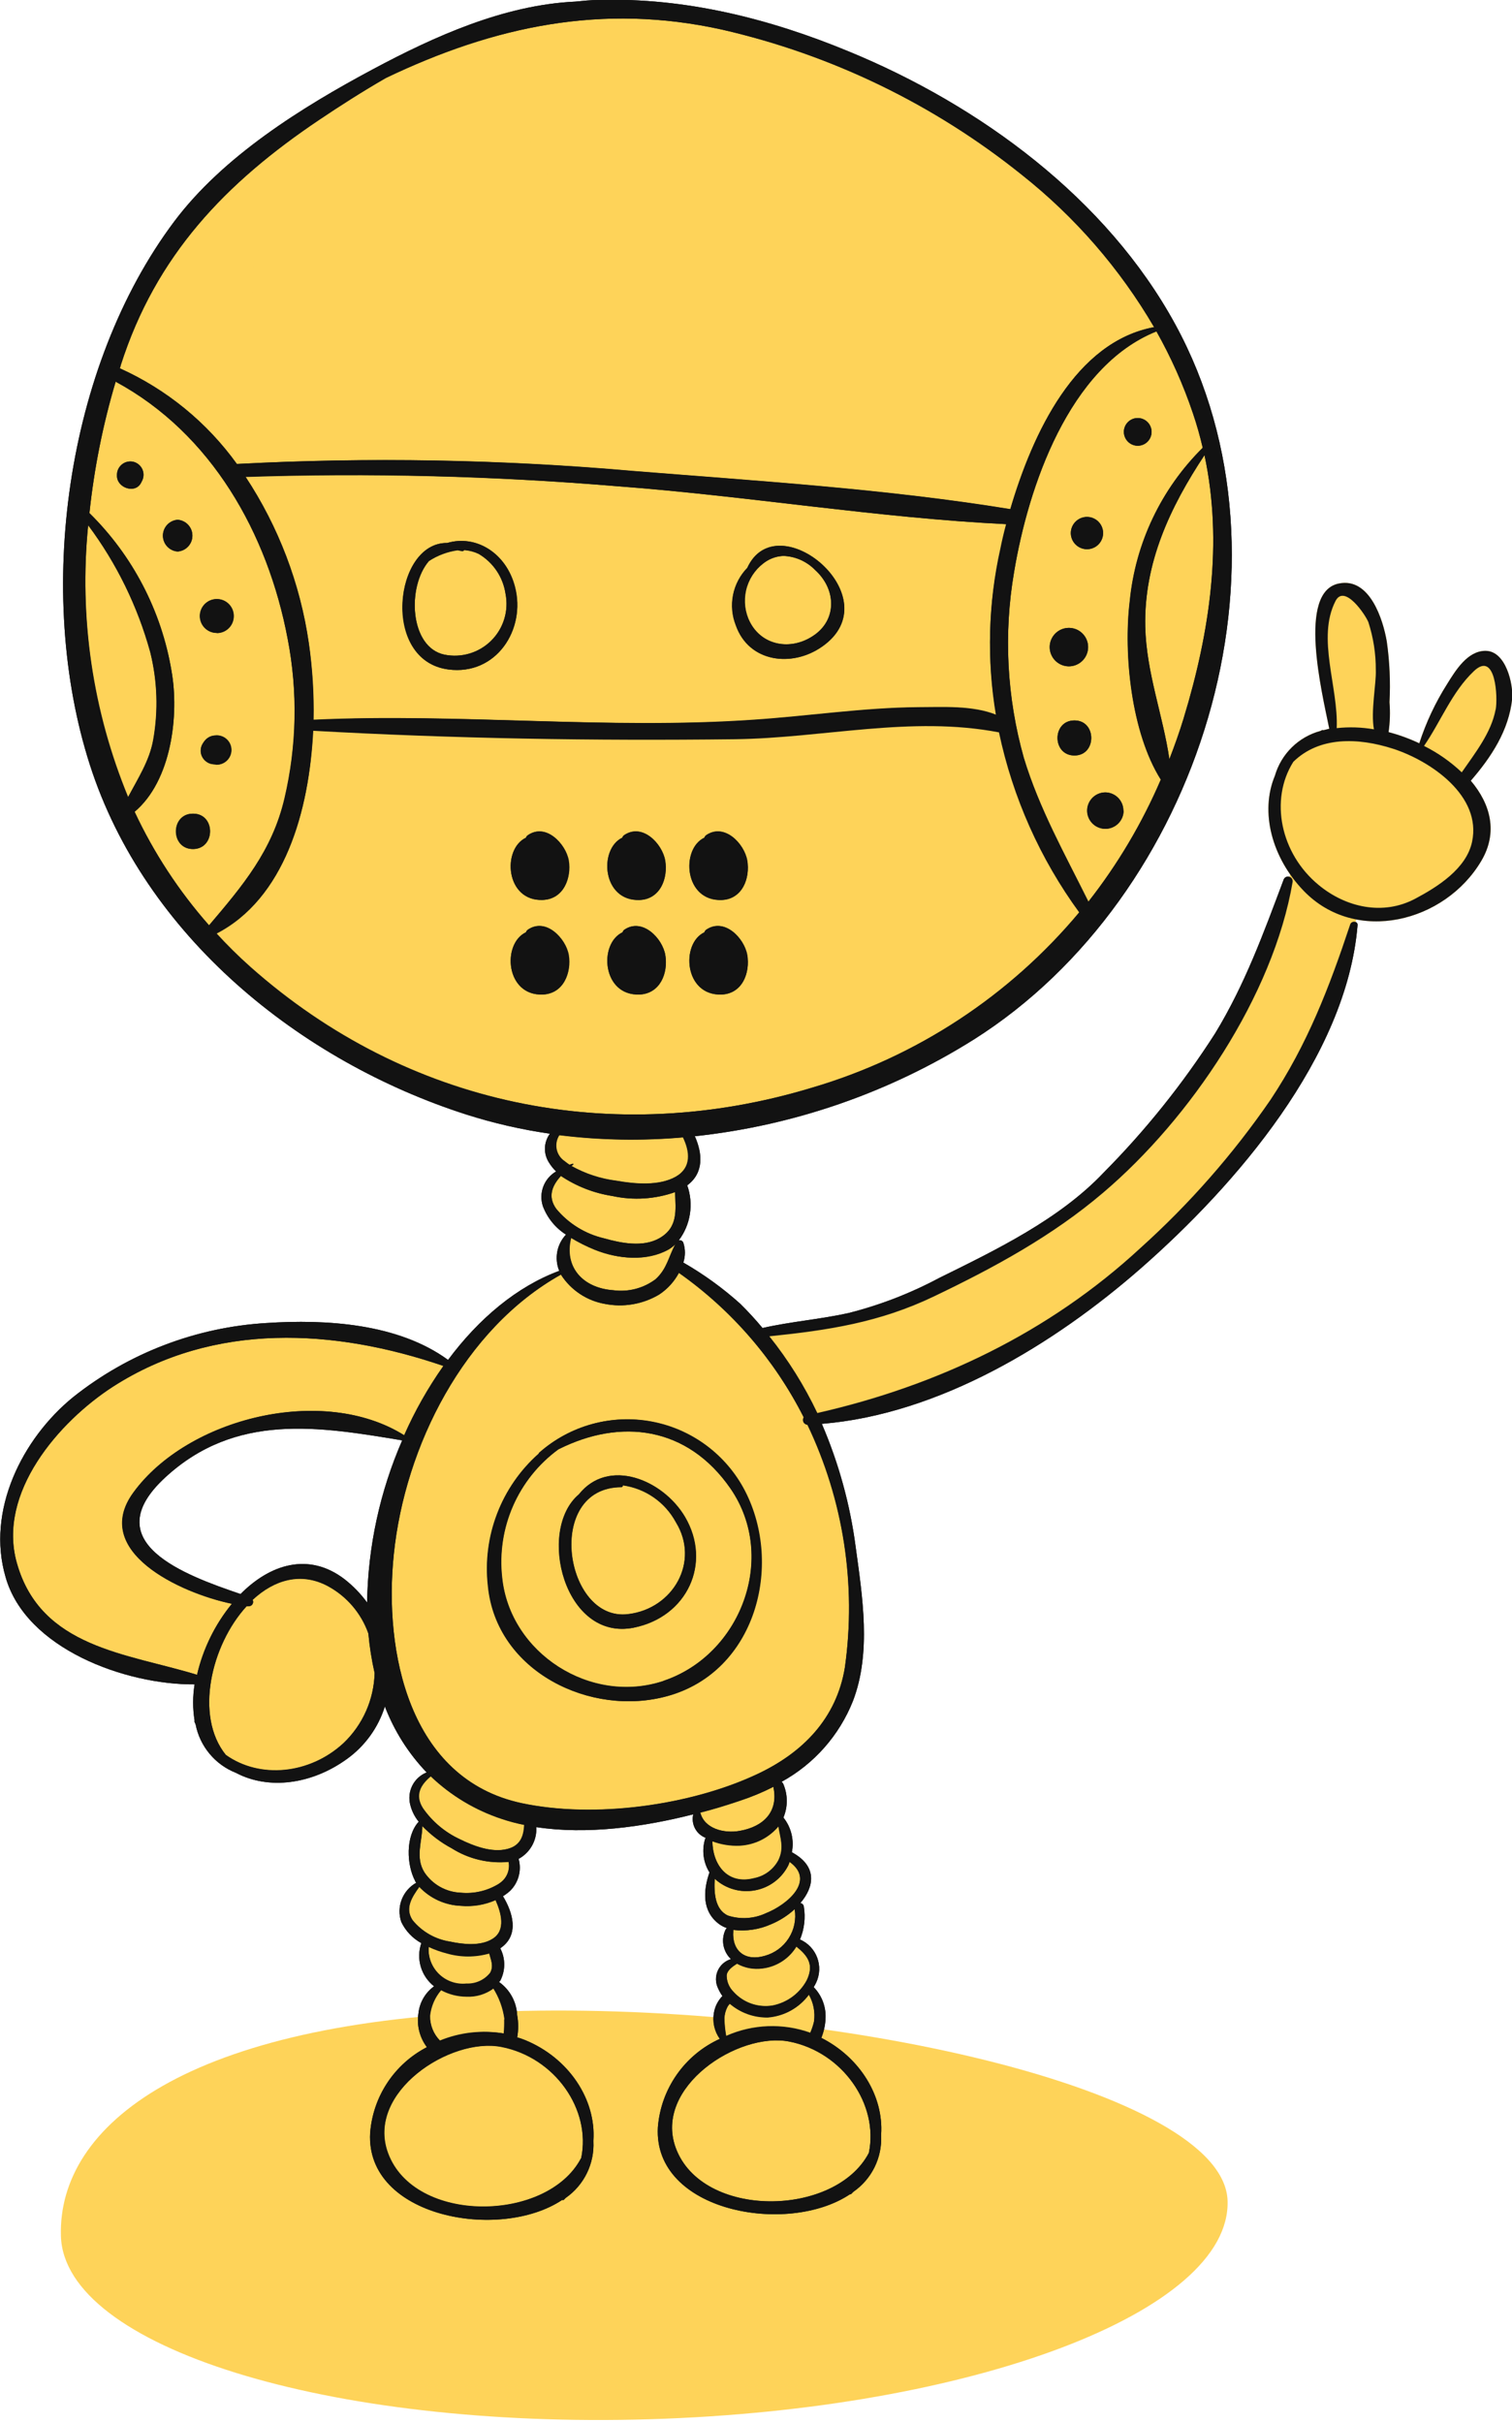 <svg width="274" height="439" viewBox="0 0 274 439" fill="none" xmlns="http://www.w3.org/2000/svg">
<g clip-path="url(#clip0_0_5431)">
<path d="M222.458 398.704C223.056 418.782 176.219 436.498 117.838 438.262C59.456 440.026 11.638 425.178 11.04 405.085C10.443 384.992 33.869 366.126 92.296 364.362C150.723 362.598 221.845 378.611 222.458 398.704Z" fill="#FED359"/>
<path d="M244.673 167.478C240.886 178.875 236.931 189.182 230.231 199.244C223.457 209.086 215.548 218.095 206.667 226.086C190.079 241.424 169.872 251.042 148.117 255.981C145.766 251.028 142.849 246.365 139.424 242.084C150.033 240.995 159.355 239.599 169.243 234.86C180.144 229.645 190.707 223.908 199.906 216.07C215.712 202.665 230.752 180.363 234.248 159.748C234.274 159.546 234.227 159.342 234.114 159.172C234.002 159.003 233.832 158.88 233.636 158.825C233.44 158.771 233.231 158.79 233.048 158.878C232.864 158.965 232.719 159.116 232.638 159.303C229.005 168.982 225.616 178.323 220.204 187.204C214.368 196.323 207.579 204.797 199.952 212.481C191.964 220.902 180.497 226.439 170.225 231.501C165.006 234.292 159.466 236.435 153.728 237.881C148.577 239.016 143.318 239.415 138.182 240.581C136.91 239.047 135.576 237.605 134.15 236.194C130.983 233.348 127.525 230.844 123.832 228.724C124.215 227.559 124.215 226.301 123.832 225.135C123.776 224.971 123.659 224.834 123.504 224.754C123.35 224.674 123.171 224.657 123.004 224.706C124.064 223.3 124.759 221.654 125.026 219.914C125.294 218.174 125.126 216.395 124.537 214.736C127.604 212.466 127.297 208.938 125.917 205.84C143.896 203.917 161.2 197.915 176.51 188.293C217.445 162.401 236.502 101.953 213.014 58.822C200.55 35.922 177.538 19.08 153.82 9.325C139.516 3.404 124.185 -0.476 108.455 -0.001C107.045 -0.001 105.649 0.153 104.254 0.291C91.345 0.889 78.743 6.579 67.551 12.561C54.719 19.418 40.4 28.329 31.538 40.17C11.853 66.46 6.318 107.521 16.284 138.55C26.249 169.58 54.366 192.235 84.477 201.898C89.431 203.476 94.508 204.641 99.655 205.379C99.089 206.143 98.773 207.063 98.751 208.013C98.73 208.964 99.002 209.898 99.532 210.687C99.884 211.245 100.301 211.76 100.774 212.22C99.711 212.835 98.893 213.798 98.457 214.947C98.022 216.095 97.995 217.359 98.382 218.524C99.185 220.645 100.654 222.448 102.568 223.663C101.751 224.522 101.201 225.599 100.984 226.764C100.766 227.929 100.89 229.132 101.341 230.228C93.676 233.065 86.761 238.878 81.196 246.363C72.12 239.737 59.058 238.97 48.295 239.676C35.523 240.437 23.296 245.118 13.279 253.082C3.957 260.659 -2.497 273.727 1.014 285.706C4.678 298.667 22.723 305.232 35.264 305.14C34.911 307.314 34.911 309.531 35.264 311.705C35.245 311.746 35.235 311.79 35.235 311.835C35.235 311.88 35.245 311.925 35.264 311.965L35.448 312.395C35.832 314.354 36.703 316.185 37.982 317.718C39.26 319.252 40.903 320.438 42.761 321.168C48.709 324.313 56.559 323.254 62.937 318.607C66.165 316.268 68.553 312.949 69.744 309.143C71.448 313.591 74.023 317.653 77.317 321.092C76.194 321.539 75.272 322.381 74.724 323.459C74.176 324.538 74.041 325.78 74.343 326.951C74.62 328.075 75.144 329.122 75.876 330.019C73.454 332.657 73.684 337.857 75.232 340.755C75.232 340.878 75.37 340.97 75.431 341.078C74.22 341.757 73.285 342.839 72.789 344.137C72.293 345.434 72.268 346.865 72.718 348.179C73.497 349.807 74.768 351.148 76.351 352.014C75.873 353.396 75.839 354.894 76.254 356.297C76.669 357.7 77.513 358.937 78.666 359.836C77.875 360.405 77.213 361.135 76.724 361.979C76.235 362.822 75.931 363.76 75.83 364.729C75.66 365.803 75.709 366.899 75.972 367.953C76.236 369.007 76.709 369.998 77.363 370.865C74.466 372.362 72.001 374.576 70.2 377.295C68.4 380.015 67.324 383.15 67.076 386.402C66.217 401.649 90.533 406.097 101.878 398.535C101.921 398.555 101.968 398.566 102.016 398.566C102.064 398.566 102.111 398.555 102.154 398.535L102.522 398.167C104.154 397.028 105.47 395.494 106.347 393.707C107.224 391.92 107.633 389.94 107.535 387.952C107.543 387.89 107.543 387.829 107.535 387.767C108.026 380.359 103.12 372.843 95.147 369.576C94.681 369.387 94.205 369.224 93.722 369.085C93.962 367.762 93.962 366.406 93.722 365.082C93.669 363.898 93.348 362.741 92.782 361.699C92.217 360.657 91.421 359.758 90.456 359.069C90.456 358.977 90.594 358.901 90.655 358.824C91.128 357.917 91.375 356.91 91.375 355.887C91.375 354.864 91.128 353.856 90.655 352.949C90.725 352.909 90.792 352.863 90.855 352.811C94.12 350.434 92.924 346.446 91.146 343.516C91.609 343.229 92.045 342.901 92.449 342.535C93.198 341.796 93.735 340.87 94.004 339.853C94.274 338.836 94.266 337.765 93.982 336.752C95.008 336.197 95.854 335.361 96.421 334.343C96.989 333.324 97.254 332.165 97.186 331C106.278 332.396 116.504 331 125.626 328.684C125.42 329.549 125.537 330.46 125.955 331.245C126.373 332.031 127.062 332.636 127.895 332.948C127.831 333.025 127.784 333.113 127.757 333.209C127.46 334.209 127.379 335.261 127.519 336.295C127.659 337.329 128.017 338.321 128.57 339.206C127.404 342.535 127.205 346.277 130.333 348.578C130.764 348.887 131.24 349.13 131.743 349.299C131.615 349.381 131.514 349.498 131.452 349.636C131.047 350.511 130.927 351.491 131.108 352.438C131.29 353.384 131.764 354.25 132.464 354.913C131.934 355.068 131.445 355.338 131.031 355.703C130.616 356.067 130.286 356.518 130.064 357.024C129.842 357.529 129.734 358.077 129.745 358.629C129.757 359.182 129.89 359.724 130.133 360.22C130.349 360.704 130.611 361.167 130.915 361.6C130.113 362.419 129.579 363.462 129.382 364.591C129.228 365.417 129.242 366.265 129.424 367.085C129.606 367.904 129.951 368.679 130.44 369.361C127.309 370.783 124.616 373.018 122.643 375.835C120.669 378.651 119.486 381.945 119.218 385.375C118.344 400.636 142.674 405.084 154.004 397.523C154.054 397.533 154.106 397.53 154.154 397.514C154.203 397.497 154.246 397.469 154.28 397.431L154.648 397.062C156.283 395.929 157.602 394.398 158.482 392.614C159.362 390.829 159.773 388.85 159.677 386.862V386.678C160.137 379.761 155.89 372.751 148.837 369.177C149.262 368.136 149.516 367.033 149.589 365.91C149.678 364.828 149.534 363.74 149.167 362.718C148.799 361.697 148.216 360.766 147.458 359.99C147.626 359.712 147.78 359.425 147.918 359.131C148.244 358.428 148.426 357.668 148.455 356.893C148.483 356.119 148.356 355.347 148.082 354.623C147.808 353.898 147.392 353.236 146.858 352.675C146.324 352.113 145.684 351.664 144.974 351.354C145.76 349.464 145.999 347.392 145.664 345.372C145.641 345.215 145.568 345.07 145.454 344.959C145.34 344.848 145.193 344.777 145.035 344.759C147.565 341.814 148.194 338.087 143.502 335.556C143.72 334.459 143.696 333.328 143.431 332.242C143.167 331.155 142.667 330.14 141.969 329.267C142.37 328.313 142.577 327.288 142.577 326.253C142.577 325.218 142.37 324.193 141.969 323.239C141.901 323.062 141.784 322.908 141.632 322.794C147.517 319.567 152.093 314.387 154.571 308.146C157.929 299.403 156.288 289.234 155.062 280.246C154.057 272.564 151.993 265.059 148.929 257.944C170.255 256.195 191.06 243.495 206.774 229.737C223.915 214.705 244.014 191.498 246.007 167.678C246.145 166.834 244.903 166.742 244.673 167.478ZM66.524 290.308C65.373 288.733 64.011 287.324 62.477 286.12C55.93 281.074 48.893 283.421 43.589 288.774C33.47 285.338 17.188 279.402 29.959 267.638C42.73 255.873 57.816 258.435 72.886 260.935C68.842 270.208 66.679 280.192 66.524 290.308Z" fill="#121212"/>
<path d="M137.398 241.671L147.486 240.26L161.285 236.686L173.549 231.256L186.458 224.614L197.574 216.562L207.861 206.009L218.838 192.205L225.998 179.75L230.781 167.725L234.047 157.693L237.941 161.052L242.985 164.504L245.928 165.838L244.211 173.323L240.24 184.765L233.985 196.591L226.12 207.712L220.831 213.847L214.944 219.722L207.799 227.069L199.045 233.971L186.581 242.79L176.692 248.036L164.55 252.898L147.042 257.04C145.227 251.161 141.902 245.861 137.398 241.671Z" fill="#FED359"/>
<path d="M130.776 177.832C133.153 177.587 133.751 174.949 133.168 172.97C132.463 170.593 131.068 170.133 128.967 169.903C125.625 171.789 126.116 178.308 130.776 177.832Z" fill="#121212"/>
<path d="M118.297 172.97C117.592 170.593 116.197 170.133 114.096 169.903C110.754 171.728 111.245 178.293 115.905 177.817C118.282 177.587 118.879 174.949 118.297 172.97Z" fill="#121212"/>
<path d="M96.587 169.918C93.229 171.743 93.735 178.308 98.396 177.833C100.757 177.587 101.37 174.949 100.788 172.97C100.082 170.593 98.672 170.133 96.587 169.918Z" fill="#121212"/>
<path d="M147.18 197.036C166.093 191.482 182.94 180.451 195.596 165.332C188.484 155.601 183.52 144.471 181.031 132.677C165.071 129.609 149.219 133.72 133.152 133.919C107.656 134.226 82.175 133.812 56.71 132.385C56.051 146.957 51.543 162.862 39.125 169.197C41.072 171.283 43.127 173.323 45.334 175.333C73.758 200.334 111.09 207.988 147.18 197.036ZM127.694 151.758C127.752 151.571 127.871 151.41 128.031 151.297C131.266 149.089 134.915 152.831 135.436 155.899C135.957 158.967 134.547 162.893 130.836 163.047C123.983 163.323 123.309 153.798 127.694 151.758ZM127.694 168.89C127.747 168.697 127.866 168.529 128.031 168.415C131.266 166.222 134.915 169.949 135.436 173.016C135.957 176.084 134.547 179.995 130.836 180.164C123.983 180.456 123.309 170.93 127.694 168.89ZM112.822 151.758C112.875 151.568 112.995 151.405 113.16 151.297C116.394 149.089 120.043 152.831 120.565 155.899C121.086 158.967 119.675 162.893 115.965 163.047C109.112 163.323 108.438 153.813 112.822 151.758ZM98.396 180.164C91.604 180.456 90.929 170.961 95.329 168.89C95.391 168.697 95.515 168.53 95.682 168.415C98.901 166.222 102.566 169.949 103.087 173.016C103.608 176.084 102.167 179.995 98.396 180.164ZM98.396 163.031C91.604 163.323 90.929 153.828 95.329 151.758C95.389 151.567 95.514 151.404 95.682 151.297C98.901 149.089 102.566 152.831 103.087 155.899C103.608 158.967 102.167 162.878 98.396 163.031ZM112.822 168.89C112.875 168.697 112.994 168.528 113.16 168.415C116.394 166.222 120.043 169.949 120.565 173.016C121.086 176.084 119.675 179.995 115.965 180.164C109.112 180.456 108.438 170.946 112.822 168.89Z" fill="#FED359"/>
<path d="M115.905 160.7C118.282 160.47 118.879 157.816 118.297 155.853C117.592 153.476 116.197 153 114.096 152.785C110.754 154.611 111.245 161.175 115.905 160.7Z" fill="#121212"/>
<path d="M96.587 152.801C93.229 154.61 93.735 161.175 98.396 160.7C100.757 160.47 101.37 157.816 100.788 155.853C100.082 153.475 98.672 153.015 96.587 152.801Z" fill="#121212"/>
<path d="M24.163 270.369C34.037 256.84 58.551 250.782 73.223 260.015C75.172 255.602 77.555 251.394 80.337 247.453C60.667 240.72 38.789 239.401 20.438 251.211C10.733 257.5 -0.612 270.43 3.067 283.207C7.437 298.545 22.998 299.512 35.708 303.407C36.797 298.689 38.959 294.286 42.024 290.539C32.565 288.591 16.39 280.998 24.163 270.369Z" fill="#FED359"/>
<path d="M59.455 287.379C54.518 284.71 49.643 286.244 45.779 289.848C45.844 289.97 45.876 290.106 45.871 290.244C45.866 290.382 45.825 290.516 45.752 290.632C45.679 290.749 45.576 290.844 45.455 290.909C45.333 290.973 45.196 291.004 45.059 290.999H44.691C38.236 298.039 35.231 310.938 40.919 317.948C47.052 322.335 56.066 321.491 62.245 315.816C65.729 312.501 67.758 307.94 67.887 303.131C67.35 300.766 66.971 298.368 66.752 295.953C65.464 292.29 62.864 289.235 59.455 287.379Z" fill="#FED359"/>
<path d="M119.477 224.323C122.927 222.375 122.452 219.2 122.329 215.964C118.686 217.249 114.758 217.493 110.984 216.669C107.643 216.155 104.456 214.914 101.647 213.034C100.114 214.721 99.163 216.746 100.819 219.016C103.039 221.677 106.063 223.545 109.435 224.338C112.517 225.197 116.518 226.01 119.477 224.323Z" fill="#FED359"/>
<path d="M269.188 117.906C265.922 117.906 263.76 121.479 262.242 123.918C260.117 127.271 258.422 130.878 257.198 134.655C255.41 133.809 253.547 133.131 251.633 132.63C251.892 130.838 251.949 129.021 251.802 127.216C251.992 123.543 251.827 119.86 251.311 116.218C250.652 112.322 248.245 104.531 242.603 105.712C235.106 107.245 239.537 125.329 240.886 132.017L239.844 132.278C239.75 132.239 239.646 132.239 239.552 132.278L239.292 132.416C237.332 132.945 235.542 133.972 234.094 135.396C232.647 136.82 231.591 138.593 231.028 140.545C228.284 147.11 230.491 155.408 236.241 161.374C245.685 171.176 261.859 167.096 268.436 155.96C271.503 150.791 270.107 145.653 266.535 141.435C270.245 137.155 273.434 132.324 274.032 126.572C274.247 123.934 272.898 117.906 269.188 117.906Z" fill="#FED359"/>
<path d="M107.796 226.424C106.289 225.816 104.833 225.088 103.442 224.246C102.17 229.538 105.573 233.342 111.108 233.741C113.825 234.104 116.577 233.388 118.774 231.747C120.905 229.83 121.135 227.59 122.407 225.335C122.005 225.733 121.552 226.073 121.058 226.348C117.164 228.541 111.92 228.081 107.796 226.424Z" fill="#FED359"/>
<path d="M86.715 100.282C85.901 99.897 85.022 99.669 84.124 99.607C84.081 99.679 84.016 99.736 83.939 99.769C83.862 99.802 83.776 99.81 83.694 99.791L82.928 99.638C81.071 99.917 79.298 100.597 77.731 101.632C73.714 106.233 74.22 117.277 80.536 118.596C82.057 118.907 83.632 118.836 85.118 118.388C86.605 117.941 87.957 117.131 89.055 116.032C90.151 114.933 90.959 113.579 91.404 112.091C91.849 110.603 91.918 109.028 91.605 107.506C91.382 106.013 90.827 104.588 89.981 103.338C89.134 102.088 88.018 101.043 86.715 100.282Z" fill="#FED359"/>
<path d="M130.776 160.7C133.153 160.47 133.751 157.816 133.168 155.853C132.463 153.476 131.068 153 128.967 152.785C125.625 154.611 126.116 161.175 130.776 160.7Z" fill="#121212"/>
<path d="M42.927 84.054C66.859 82.793 90.85 83.213 114.724 85.311C137.399 87.137 160.625 88.563 183.101 92.229C187.164 78.425 194.891 61.905 209.164 59.252C202.96 48.635 194.828 39.271 185.186 31.643C169.311 18.908 150.762 9.931 130.929 5.384C109.158 0.537 89.534 4.739 69.926 14.142C65.694 16.581 61.662 19.157 57.875 21.703C40.888 33.1 28.255 46.245 21.878 66.185C21.878 66.369 21.755 66.568 21.709 66.752C30.176 70.557 37.494 76.524 42.927 84.054Z" fill="#FED359"/>
<path d="M101.387 205.625C101.139 205.998 100.967 206.416 100.881 206.855C100.794 207.294 100.795 207.746 100.883 208.185C100.972 208.624 101.145 209.041 101.395 209.412C101.645 209.784 101.965 210.102 102.338 210.35C102.624 210.585 102.915 210.8 103.211 210.994L103.809 210.81C103.901 210.81 103.978 210.917 103.901 210.963L103.579 211.224C106.1 212.633 108.87 213.539 111.736 213.893C115.032 214.476 119.401 214.874 122.467 213.172C125.534 211.469 125.043 208.647 123.878 206.024C116.388 206.687 108.849 206.553 101.387 205.625Z" fill="#FED359"/>
<path d="M211.911 137.523C212.861 135.069 213.751 132.569 214.532 130.008C219.27 114.485 221.661 98.257 218.273 82.459C212.064 91.846 207.281 101.954 207.541 113.55C207.725 121.817 210.746 129.547 211.911 137.523Z" fill="#FED359"/>
<path d="M183.761 103.672C181.844 114.865 182.441 126.344 185.508 137.278C188.299 146.589 192.959 154.795 197.221 163.353C202.536 156.581 206.947 149.146 210.345 141.235C205.01 132.769 203.553 118.535 204.718 108.902C205.749 98.369 210.436 88.53 217.965 81.094C217.474 78.993 216.891 76.906 216.186 74.836C214.441 69.695 212.218 64.73 209.548 60.004C193.649 66.415 186.306 88.318 183.761 103.672ZM196.991 93.641C197.567 93.644 198.129 93.817 198.608 94.138C199.086 94.459 199.459 94.914 199.679 95.446C199.9 95.978 199.96 96.563 199.85 97.129C199.74 97.695 199.466 98.215 199.062 98.626C198.658 99.036 198.142 99.318 197.578 99.437C197.015 99.556 196.429 99.505 195.894 99.293C195.359 99.08 194.898 98.714 194.57 98.241C194.241 97.767 194.06 97.208 194.048 96.632C194.044 96.242 194.117 95.855 194.263 95.493C194.409 95.131 194.625 94.802 194.898 94.524C195.172 94.246 195.497 94.025 195.857 93.873C196.216 93.722 196.602 93.643 196.991 93.641ZM190.23 117.246C190.227 116.556 190.429 115.881 190.81 115.306C191.192 114.731 191.735 114.283 192.372 114.017C193.008 113.752 193.709 113.681 194.386 113.815C195.062 113.949 195.684 114.281 196.171 114.769C196.659 115.257 196.991 115.879 197.125 116.555C197.258 117.232 197.188 117.934 196.923 118.57C196.658 119.207 196.209 119.751 195.634 120.132C195.06 120.514 194.385 120.716 193.695 120.713C192.78 120.701 191.906 120.332 191.258 119.684C190.611 119.037 190.242 118.162 190.23 117.246ZM194.707 136.864C190.614 136.864 190.614 130.514 194.707 130.514C198.8 130.514 198.739 136.864 194.707 136.864ZM206.236 75.725C206.731 75.737 207.212 75.896 207.617 76.18C208.023 76.464 208.336 76.862 208.516 77.324C208.697 77.785 208.737 78.29 208.632 78.774C208.527 79.258 208.281 79.701 207.926 80.046C207.57 80.391 207.121 80.623 206.634 80.713C206.147 80.804 205.644 80.748 205.188 80.554C204.733 80.36 204.345 80.035 204.073 79.621C203.801 79.206 203.658 78.721 203.66 78.226C203.668 77.562 203.936 76.929 204.407 76.461C204.877 75.994 205.512 75.729 206.175 75.725H206.236ZM203.63 146.849C203.63 147.501 203.436 148.139 203.074 148.681C202.712 149.224 202.197 149.646 201.595 149.896C200.993 150.146 200.33 150.211 199.691 150.084C199.051 149.956 198.464 149.642 198.003 149.181C197.542 148.72 197.228 148.132 197.101 147.493C196.974 146.853 197.039 146.19 197.288 145.587C197.538 144.985 197.96 144.47 198.502 144.107C199.044 143.745 199.682 143.552 200.334 143.552C201.195 143.575 202.013 143.932 202.616 144.547C203.22 145.162 203.561 145.988 203.568 146.849H203.63Z" fill="#FED359"/>
<path d="M141.969 100.711C140.884 100.747 139.828 101.064 138.903 101.632C137.213 102.703 135.952 104.334 135.341 106.24C134.73 108.147 134.808 110.207 135.561 112.062C137.646 117.047 143.38 118.074 147.642 114.976C151.904 111.878 151.321 106.555 147.718 103.288C146.202 101.725 144.144 100.803 141.969 100.711Z" fill="#FED359"/>
<path d="M52.126 115.712C48.523 96.632 38.328 78.532 20.958 69.145C18.645 76.917 17.055 84.886 16.205 92.95C24.047 100.67 29.252 110.671 31.076 121.526C32.502 129.532 31.076 141.465 24.392 147.064C27.885 154.529 32.429 161.455 37.883 167.633C44.016 160.454 49.321 154.166 51.605 144.625C53.817 135.133 53.995 125.279 52.126 115.712ZM25.695 87.214L25.619 87.367C24.622 89.561 21.142 88.425 21.203 86.171V85.987C21.207 85.618 21.295 85.256 21.46 84.927C21.626 84.598 21.865 84.312 22.159 84.09C22.453 83.868 22.793 83.716 23.155 83.646C23.516 83.576 23.889 83.591 24.244 83.688C24.599 83.785 24.927 83.962 25.203 84.206C25.479 84.45 25.695 84.753 25.836 85.094C25.976 85.435 26.036 85.803 26.012 86.17C25.987 86.538 25.879 86.895 25.695 87.214ZM32.196 94.162C32.922 94.215 33.601 94.541 34.096 95.075C34.592 95.608 34.868 96.31 34.868 97.038C34.868 97.766 34.592 98.468 34.096 99.001C33.601 99.535 32.922 99.861 32.196 99.914C31.469 99.861 30.79 99.535 30.295 99.001C29.799 98.468 29.523 97.766 29.523 97.038C29.523 96.31 29.799 95.608 30.295 95.075C30.79 94.541 31.469 94.215 32.196 94.162ZM35.001 153.813C30.877 153.813 30.877 147.401 35.001 147.401C39.125 147.401 39.095 153.813 34.955 153.813H35.001ZM39.125 138.474C38.815 138.464 38.507 138.423 38.205 138.352C37.794 138.233 37.419 138.012 37.115 137.709C36.812 137.406 36.591 137.031 36.473 136.619C36.378 136.28 36.357 135.925 36.413 135.578C36.468 135.231 36.599 134.901 36.795 134.609C36.888 134.451 36.996 134.302 37.117 134.164C37.351 133.878 37.645 133.646 37.979 133.487C38.313 133.328 38.679 133.245 39.049 133.244C39.413 133.216 39.779 133.264 40.124 133.385C40.469 133.505 40.785 133.695 41.053 133.944C41.321 134.192 41.535 134.493 41.681 134.828C41.827 135.163 41.902 135.525 41.902 135.89C41.902 136.255 41.827 136.617 41.681 136.952C41.535 137.287 41.321 137.588 41.053 137.836C40.785 138.085 40.469 138.275 40.124 138.395C39.779 138.516 39.413 138.564 39.049 138.536L39.125 138.474ZM39.309 114.654C38.703 114.654 38.11 114.474 37.606 114.137C37.102 113.8 36.709 113.321 36.476 112.76C36.244 112.2 36.184 111.583 36.302 110.988C36.42 110.393 36.712 109.846 37.141 109.417C37.57 108.988 38.116 108.696 38.711 108.578C39.306 108.459 39.922 108.52 40.483 108.752C41.043 108.984 41.522 109.378 41.859 109.882C42.196 110.387 42.376 110.98 42.376 111.586C42.382 111.997 42.305 112.405 42.151 112.785C41.997 113.166 41.768 113.512 41.478 113.802C41.188 114.092 40.842 114.321 40.462 114.476C40.081 114.63 39.674 114.706 39.263 114.7L39.309 114.654Z" fill="#FED359"/>
<path d="M27.229 118.105C24.945 109.801 21.129 101.997 15.976 95.098C14.309 111.872 16.799 128.798 23.227 144.38C24.99 140.99 27.075 137.83 27.827 133.904C28.735 128.654 28.531 123.271 27.229 118.105Z" fill="#FED359"/>
<path d="M182.32 94.96C158.833 93.809 135.33 89.837 111.796 88.088C89.414 86.21 66.942 85.626 44.492 86.34C50.479 95.406 54.394 105.681 55.96 116.433C56.63 121.049 56.923 125.712 56.834 130.376C83.372 129.149 109.972 132.217 136.556 130.376C146.506 129.716 156.487 128.183 166.422 128.106C170.776 128.106 176.218 127.738 180.542 129.486C178.816 119.504 179.066 109.279 181.278 99.392C181.553 98.002 181.901 96.524 182.32 94.96ZM81.257 121.28C68.992 119.746 71.383 98.273 81.026 98.365C86.254 96.831 91.758 100.205 93.291 106.31C95.377 113.995 89.949 122.415 81.257 121.28ZM148.913 117.154C143.547 120.912 135.698 120.053 133.321 113.274C132.632 111.526 132.463 109.616 132.833 107.774C133.203 105.932 134.096 104.236 135.406 102.89C140.818 91.064 161.684 108.273 148.944 117.154H148.913Z" fill="#FED359"/>
<path d="M242.234 131.91C244.492 131.662 246.773 131.734 249.011 132.125C248.398 128.903 249.455 123.734 249.348 121.388C249.364 118.44 248.909 115.509 247.999 112.706C247.462 111.356 243.645 105.697 242.035 108.902C238.586 115.605 242.556 124.486 242.234 131.91Z" fill="#FED359"/>
<path d="M136.878 342.428C135.573 342.684 134.227 342.628 132.949 342.266C131.67 341.903 130.495 341.244 129.519 340.342C129.365 342.811 129.519 345.956 131.941 347.029C134.205 347.751 136.657 347.592 138.809 346.585C142.765 345.051 147.793 340.649 143.087 337.29C143.022 337.498 142.945 337.703 142.857 337.903C142.278 339.069 141.437 340.085 140.4 340.87C139.362 341.655 138.156 342.188 136.878 342.428Z" fill="#FED359"/>
<path d="M138.595 354.315C140.383 353.827 141.927 352.693 142.927 351.131C143.927 349.57 144.312 347.693 144.007 345.864C142.752 347.017 141.304 347.941 139.73 348.594C137.581 349.552 135.212 349.907 132.877 349.622C132.892 349.692 132.892 349.766 132.877 349.836C132.601 353.441 135.054 355.358 138.595 354.315Z" fill="#FED359"/>
<path d="M139.116 365.497C136.601 365.53 134.159 364.647 132.247 363.012C132.098 363.167 131.964 363.337 131.849 363.518C131.516 364.15 131.323 364.846 131.281 365.558C131.296 366.649 131.404 367.737 131.603 368.81C136.422 366.673 141.878 366.47 146.842 368.242C147.134 367.574 147.365 366.881 147.532 366.172C147.752 364.505 147.418 362.813 146.582 361.355C145.71 362.544 144.591 363.529 143.302 364.244C142.013 364.959 140.585 365.386 139.116 365.497Z" fill="#FED359"/>
<path d="M138.165 356.57C136.58 356.789 134.966 356.487 133.566 355.711C132.692 356.248 131.65 356.984 131.68 357.951C131.712 359.023 132.15 360.043 132.907 360.804C133.785 361.783 134.896 362.525 136.136 362.962C137.377 363.399 138.707 363.517 140.005 363.304C141.316 363.045 142.554 362.498 143.628 361.702C144.701 360.906 145.585 359.882 146.214 358.702C147.564 355.865 146.352 354.285 144.375 352.567C143.717 353.667 142.815 354.601 141.738 355.295C140.661 355.99 139.439 356.426 138.165 356.57Z" fill="#FED359"/>
<path d="M112.855 269.095C112.863 269.134 112.864 269.174 112.856 269.213C112.848 269.252 112.832 269.288 112.809 269.32C112.786 269.352 112.756 269.379 112.721 269.398C112.687 269.418 112.649 269.43 112.609 269.433C98.612 269.433 102.276 293.867 113.866 292.44C122.007 291.397 126.883 282.931 122.467 275.768C121.501 273.978 120.128 272.442 118.458 271.283C116.788 270.123 114.868 269.374 112.855 269.095Z" fill="#FED359"/>
<path d="M101.188 262.561C97.6 265.192 94.77 268.723 92.983 272.797C91.195 276.872 90.514 281.346 91.008 285.768C92.403 299.496 107.075 308.914 120.275 304.496C134.227 299.818 141.003 282.195 132.402 269.694C124.568 258.374 112.471 256.871 101.188 262.561ZM114.894 294.864C102.292 297.41 97.232 277.21 104.928 270.721C110.279 264.003 120.137 268.037 124.139 274.771C129.091 283.176 124.507 292.962 114.848 294.864H114.894Z" fill="#FED359"/>
<path d="M267.178 121.572C263.192 125.345 261.214 130.667 258.133 135.131C260.635 136.38 262.939 137.993 264.971 139.916C267.362 136.373 270.26 132.723 271.103 128.551C271.44 126.449 270.965 117.967 267.178 121.572Z" fill="#FED359"/>
<path d="M252.522 135.652C246.113 133.581 239.168 133.443 234.415 138.045C230.046 144.932 232.07 154.687 239.015 160.362C243.936 164.427 250.682 165.961 256.554 162.816C260.586 160.669 265.753 157.402 266.81 152.524C268.528 144.18 259.313 137.876 252.522 135.652Z" fill="#FED359"/>
<path d="M122.45 389.087C127.188 402.018 151.334 401.711 157.452 390.008C159.276 381.219 152.684 371.74 143.025 369.838C133.765 368.028 118.418 378.09 122.45 389.087Z" fill="#FED359"/>
<path d="M145.648 256.763C140.352 246.32 132.577 237.336 123.004 230.596C122.156 232.198 120.917 233.56 119.401 234.553C116.444 236.291 112.952 236.88 109.589 236.21C107.97 235.92 106.428 235.297 105.062 234.381C103.695 233.465 102.532 232.275 101.648 230.888C84.048 240.704 73.392 261.963 71.369 281.504C69.513 299.235 74.098 322.273 94.519 326.645C107.658 329.452 125.074 327.105 137.232 321.384C145.511 317.503 151.643 311.306 153.115 302.011C155.222 287.028 152.876 271.756 146.369 258.098C146.215 258.094 146.065 258.049 145.934 257.969C145.803 257.888 145.696 257.775 145.623 257.639C145.549 257.504 145.513 257.352 145.518 257.198C145.522 257.044 145.567 256.894 145.648 256.763ZM120.981 307.242C107.06 311.138 89.904 302.855 88.402 287.302C87.902 282.863 88.478 278.369 90.079 274.2C91.68 270.03 94.259 266.306 97.6 263.344C97.619 263.258 97.668 263.182 97.738 263.129C100.475 260.719 103.724 258.964 107.24 257.998C110.755 257.032 114.445 256.879 118.028 257.552C121.611 258.225 124.994 259.705 127.92 261.88C130.847 264.056 133.239 266.869 134.917 270.108C141.908 283.621 136.879 302.809 120.981 307.242Z" fill="#FED359"/>
<path d="M136.648 340.235C137.6 340.05 138.498 339.656 139.278 339.08C140.057 338.504 140.699 337.762 141.156 336.906C142.183 334.698 141.37 332.903 141.156 330.771C140.279 331.845 139.185 332.722 137.946 333.343C136.707 333.964 135.35 334.316 133.965 334.375C132.303 334.436 130.646 334.165 129.09 333.578C129.151 337.857 131.849 341.477 136.648 340.235Z" fill="#FED359"/>
<path d="M81.869 334.835C79.891 333.778 78.09 332.417 76.534 330.802C76.534 333.608 75.215 336.446 76.901 339.176C77.626 340.267 78.598 341.17 79.739 341.812C80.879 342.455 82.156 342.818 83.463 342.873C85.913 343.11 88.371 342.527 90.454 341.216C91.1 340.81 91.609 340.217 91.912 339.516C92.216 338.816 92.301 338.039 92.156 337.29C88.55 337.628 84.934 336.765 81.869 334.835Z" fill="#FED359"/>
<path d="M83.465 345.25C80.613 345.128 77.922 343.895 75.968 341.815C74.649 343.64 73.3 345.68 74.741 347.843C76.456 349.948 78.894 351.337 81.579 351.739C83.924 352.245 87.129 352.582 89.244 351.232C91.743 349.699 90.778 346.432 89.781 344.207C87.798 345.084 85.624 345.443 83.465 345.25Z" fill="#FED359"/>
<path d="M78.022 321.783C76.213 323.317 74.956 325.142 76.581 327.565C78.308 330.019 80.658 331.967 83.388 333.21C85.841 334.406 89.138 335.679 91.912 334.958C94.35 334.33 94.856 332.627 94.979 330.602C93.603 330.333 92.245 329.975 90.916 329.529C86.094 327.941 81.689 325.294 78.022 321.783Z" fill="#FED359"/>
<path d="M134.041 331.676C138.273 330.925 141.063 328.302 140.174 323.792C140.174 323.792 140.174 323.792 140.174 323.685C138.199 324.691 136.148 325.543 134.041 326.231C131.803 326.983 129.442 327.765 126.912 328.363C127.648 331.308 131.205 332.182 134.041 331.676Z" fill="#FED359"/>
<path d="M70.326 390.023C75.063 402.953 99.21 402.646 105.327 390.943C107.151 382.154 100.559 372.675 90.9 370.789C81.64 368.963 66.278 379.025 70.326 390.023Z" fill="#FED359"/>
<path d="M84.539 361.724C82.934 361.717 81.355 361.317 79.94 360.558C78.832 361.859 78.138 363.461 77.947 365.159C77.929 366.011 78.083 366.857 78.399 367.647C78.715 368.438 79.187 369.157 79.786 369.761C83.451 368.227 87.472 367.754 91.392 368.396C91.473 367.55 91.504 366.7 91.484 365.85C91.213 363.854 90.518 361.94 89.445 360.236C88.029 361.28 86.297 361.806 84.539 361.724Z" fill="#FED359"/>
<path d="M84.537 359.407C85.353 359.443 86.165 359.285 86.909 358.947C87.652 358.608 88.305 358.098 88.814 357.459C89.535 356.171 88.921 355.036 88.661 353.901C86.155 354.615 83.501 354.615 80.995 353.901C79.858 353.608 78.75 353.213 77.684 352.72C77.611 353.631 77.74 354.547 78.061 355.403C78.383 356.259 78.888 357.034 79.542 357.672C80.197 358.31 80.983 358.797 81.846 359.097C82.709 359.397 83.628 359.503 84.537 359.407Z" fill="#FED359"/>
<path d="M95.653 168.415C95.486 168.53 95.362 168.697 95.3 168.89C90.931 170.946 91.606 180.455 98.367 180.164C102.138 179.995 103.564 176.268 102.966 173.016C102.368 169.764 98.873 166.221 95.653 168.415ZM98.397 177.832C93.798 178.308 93.231 171.697 96.588 169.918C98.673 170.133 100.084 170.593 100.789 172.986C101.371 174.949 100.758 177.587 98.397 177.832Z" fill="#121212"/>
<path d="M120.566 173.017C120.044 169.949 116.395 166.222 113.16 168.415C112.995 168.528 112.876 168.697 112.823 168.891C108.438 170.946 109.113 180.456 115.889 180.164C119.676 179.995 121.117 176.268 120.566 173.017ZM114.096 169.949C116.196 170.164 117.591 170.624 118.296 173.017C118.879 174.995 118.296 177.618 115.905 177.879C111.244 178.308 110.753 171.79 114.096 169.918V169.949Z" fill="#121212"/>
<path d="M130.777 180.164C134.549 179.995 135.975 176.268 135.377 173.016C134.779 169.764 131.207 166.221 127.972 168.415C127.807 168.529 127.688 168.697 127.634 168.89C123.311 170.93 123.986 180.455 130.777 180.164ZM128.968 169.918C131.069 170.133 132.464 170.593 133.169 172.986C133.752 174.964 133.169 177.587 130.777 177.848C126.117 178.308 125.626 171.789 128.968 169.918Z" fill="#121212"/>
<path d="M95.653 151.297C95.485 151.404 95.36 151.567 95.3 151.757C90.931 153.828 91.606 163.322 98.367 163.031C102.138 162.878 103.564 159.135 102.966 155.883C102.368 152.632 98.873 149.088 95.653 151.297ZM98.397 160.7C93.798 161.175 93.231 154.564 96.588 152.8C98.673 153.015 100.084 153.475 100.789 155.868C101.371 157.816 100.758 160.469 98.397 160.7Z" fill="#121212"/>
<path d="M115.906 163.031C119.678 162.877 121.104 159.135 120.506 155.883C119.908 152.631 116.336 149.088 113.101 151.282C112.936 151.389 112.816 151.553 112.763 151.742C108.44 153.812 109.114 163.322 115.906 163.031ZM114.097 152.8C116.198 153 117.593 153.475 118.298 155.868C118.881 157.831 118.298 160.469 115.906 160.715C111.246 161.175 110.755 154.61 114.097 152.8Z" fill="#121212"/>
<path d="M130.777 163.031C134.549 162.877 135.975 159.135 135.377 155.883C134.779 152.631 131.207 149.088 127.972 151.282C127.812 151.394 127.693 151.556 127.634 151.742C123.311 153.797 123.986 163.322 130.777 163.031ZM128.968 152.8C131.069 153 132.464 153.475 133.169 155.868C133.752 157.831 133.169 160.469 130.777 160.715C126.117 161.175 125.626 154.61 128.968 152.8Z" fill="#121212"/>
<path d="M81.058 98.365C71.414 98.165 69.099 119.639 81.257 121.28C89.919 122.415 95.347 113.995 93.338 106.31C91.759 100.205 86.286 96.8 81.058 98.365ZM80.537 118.596C74.22 117.277 73.714 106.325 77.731 101.632C79.303 100.619 81.076 99.96 82.928 99.699L83.695 99.853C83.777 99.871 83.862 99.863 83.939 99.83C84.016 99.797 84.081 99.741 84.124 99.669C85.022 99.73 85.901 99.959 86.715 100.343C88.019 101.105 89.135 102.149 89.981 103.4C90.827 104.65 91.383 106.074 91.606 107.568C91.907 109.085 91.829 110.653 91.378 112.132C90.928 113.612 90.119 114.957 89.023 116.048C87.928 117.139 86.58 117.943 85.1 118.388C83.619 118.832 82.052 118.904 80.537 118.596Z" fill="#121212"/>
<path d="M135.437 102.859C134.126 104.211 133.235 105.914 132.87 107.762C132.505 109.61 132.684 111.524 133.383 113.273C135.759 120.053 143.609 120.943 148.975 117.154C161.684 108.273 140.818 91.064 135.437 102.859ZM147.702 114.976C143.44 118.044 137.706 117.047 135.621 112.062C134.869 110.207 134.791 108.147 135.402 106.24C136.013 104.334 137.273 102.703 138.963 101.632C139.888 101.064 140.945 100.747 142.03 100.711C144.216 100.795 146.286 101.718 147.81 103.288C151.351 106.555 151.78 111.97 147.672 115.037L147.702 114.976Z" fill="#121212"/>
<path d="M34.956 147.401C30.832 147.401 30.832 153.813 34.956 153.813C39.081 153.813 39.096 147.401 34.956 147.401Z" fill="#121212"/>
<path d="M39.081 133.229C38.711 133.229 38.346 133.312 38.011 133.471C37.677 133.631 37.383 133.862 37.149 134.149C37.028 134.287 36.92 134.436 36.827 134.594C36.614 134.886 36.469 135.222 36.402 135.578C36.336 135.934 36.35 136.3 36.444 136.649C36.562 137.061 36.783 137.436 37.086 137.739C37.389 138.043 37.764 138.264 38.176 138.382C38.478 138.453 38.786 138.494 39.096 138.505C39.46 138.533 39.826 138.485 40.171 138.365C40.516 138.244 40.832 138.054 41.1 137.805C41.368 137.557 41.582 137.256 41.728 136.921C41.874 136.586 41.95 136.225 41.95 135.859C41.95 135.494 41.874 135.132 41.728 134.797C41.582 134.462 41.368 134.161 41.1 133.913C40.832 133.664 40.516 133.474 40.171 133.354C39.826 133.233 39.46 133.185 39.096 133.213L39.081 133.229Z" fill="#121212"/>
<path d="M39.266 108.534C38.659 108.534 38.066 108.714 37.562 109.051C37.058 109.388 36.665 109.867 36.433 110.428C36.2 110.988 36.14 111.605 36.258 112.2C36.376 112.795 36.669 113.342 37.097 113.771C37.526 114.2 38.072 114.492 38.667 114.61C39.262 114.729 39.879 114.668 40.439 114.436C40.999 114.204 41.478 113.81 41.815 113.306C42.152 112.801 42.332 112.208 42.332 111.602C42.332 110.788 42.009 110.008 41.434 109.432C40.859 108.857 40.079 108.534 39.266 108.534Z" fill="#121212"/>
<path d="M32.196 94.162C31.47 94.215 30.79 94.541 30.295 95.075C29.799 95.608 29.523 96.309 29.523 97.038C29.523 97.766 29.799 98.468 30.295 99.001C30.79 99.535 31.47 99.861 32.196 99.914C32.922 99.861 33.601 99.535 34.097 99.001C34.592 98.468 34.868 97.766 34.868 97.038C34.868 96.309 34.592 95.608 34.097 95.075C33.601 94.541 32.922 94.215 32.196 94.162Z" fill="#121212"/>
<path d="M24.254 83.671C23.896 83.575 23.521 83.562 23.158 83.633C22.794 83.704 22.452 83.857 22.156 84.081C21.86 84.304 21.62 84.591 21.452 84.922C21.284 85.252 21.194 85.616 21.188 85.987V86.171C21.188 88.426 24.606 89.561 25.603 87.367L25.68 87.214C25.861 86.895 25.968 86.538 25.992 86.172C26.017 85.806 25.959 85.439 25.822 85.098C25.684 84.757 25.472 84.452 25.201 84.205C24.929 83.958 24.606 83.775 24.254 83.671Z" fill="#121212"/>
<path d="M206.174 80.757C206.671 80.757 207.157 80.609 207.57 80.334C207.983 80.058 208.305 79.666 208.496 79.207C208.687 78.749 208.737 78.243 208.642 77.756C208.546 77.268 208.308 76.82 207.958 76.468C207.608 76.115 207.161 75.875 206.674 75.776C206.188 75.677 205.683 75.725 205.223 75.913C204.763 76.101 204.369 76.421 204.091 76.832C203.813 77.244 203.663 77.729 203.66 78.226C203.664 78.893 203.93 79.532 204.4 80.005C204.87 80.479 205.507 80.749 206.174 80.757Z" fill="#121212"/>
<path d="M196.991 99.5C197.572 99.497 198.139 99.321 198.62 98.994C199.101 98.668 199.473 98.205 199.691 97.666C199.908 97.127 199.96 96.535 199.841 95.966C199.721 95.397 199.435 94.877 199.018 94.472C198.602 94.066 198.074 93.793 197.503 93.689C196.931 93.584 196.342 93.651 195.809 93.883C195.276 94.115 194.824 94.5 194.51 94.989C194.196 95.479 194.035 96.05 194.048 96.632C194.071 97.398 194.391 98.125 194.941 98.66C195.49 99.195 196.225 99.496 196.991 99.5Z" fill="#121212"/>
<path d="M197.175 117.246C197.178 116.557 196.977 115.882 196.596 115.308C196.216 114.733 195.673 114.284 195.037 114.018C194.402 113.753 193.702 113.681 193.025 113.814C192.349 113.947 191.728 114.277 191.24 114.763C190.751 115.25 190.418 115.87 190.283 116.546C190.147 117.222 190.215 117.923 190.478 118.56C190.741 119.197 191.187 119.741 191.76 120.125C192.333 120.508 193.006 120.713 193.695 120.713C194.613 120.705 195.491 120.337 196.142 119.689C196.792 119.041 197.163 118.164 197.175 117.246Z" fill="#121212"/>
<path d="M194.709 130.514C190.615 130.514 190.615 136.864 194.709 136.864C198.802 136.864 198.741 130.514 194.709 130.514Z" fill="#121212"/>
<path d="M196.992 146.849C196.992 147.502 197.186 148.14 197.549 148.683C197.912 149.225 198.427 149.648 199.031 149.897C199.634 150.146 200.297 150.211 200.937 150.082C201.577 149.954 202.164 149.638 202.625 149.175C203.085 148.713 203.398 148.124 203.523 147.483C203.649 146.842 203.581 146.179 203.329 145.576C203.077 144.974 202.653 144.46 202.109 144.1C201.564 143.739 200.926 143.548 200.273 143.551C199.403 143.559 198.571 143.91 197.957 144.527C197.343 145.144 196.996 145.978 196.992 146.849Z" fill="#121212"/>
<path d="M97.8 263.129C97.73 263.182 97.681 263.258 97.662 263.343C94.321 266.306 91.742 270.03 90.141 274.2C88.54 278.369 87.964 282.863 88.464 287.302C89.997 302.855 107.122 311.138 121.043 307.242C136.941 302.809 141.97 283.621 135.025 270.108C133.349 266.862 130.954 264.041 128.024 261.86C125.094 259.679 121.706 258.196 118.116 257.523C114.527 256.85 110.831 257.005 107.311 257.977C103.79 258.948 100.538 260.71 97.8 263.129ZM120.23 304.542C107.03 308.96 92.358 299.542 90.963 285.814C90.466 281.38 91.15 276.894 92.946 272.81C94.742 268.726 97.586 265.19 101.189 262.561C112.518 256.871 124.615 258.374 132.403 269.694C140.958 282.225 134.181 299.818 120.23 304.496V304.542Z" fill="#121212"/>
<path d="M104.883 270.721C97.218 277.21 102.246 297.41 114.849 294.864C124.507 292.901 129.091 283.176 124.047 274.771C120.092 268.037 110.234 264.003 104.883 270.721ZM113.867 292.394C102.277 293.928 98.536 269.479 112.61 269.387C112.65 269.384 112.688 269.372 112.722 269.352C112.757 269.333 112.787 269.306 112.81 269.274C112.833 269.242 112.849 269.206 112.857 269.167C112.865 269.128 112.864 269.088 112.855 269.05C114.865 269.323 116.781 270.066 118.451 271.217C120.121 272.367 121.497 273.895 122.468 275.676C126.884 282.885 122.008 291.428 113.867 292.394Z" fill="#121212"/>
<path d="M244.673 167.478C240.886 178.875 236.931 189.182 230.231 199.244C223.457 209.086 215.548 218.095 206.667 226.086C190.079 241.424 169.872 251.042 148.117 255.981C145.766 251.028 142.849 246.365 139.424 242.084C150.033 240.995 159.355 239.599 169.243 234.86C180.144 229.645 190.707 223.908 199.906 216.07C215.712 202.665 230.752 180.363 234.248 159.748C234.274 159.546 234.227 159.342 234.114 159.172C234.002 159.003 233.832 158.88 233.636 158.825C233.44 158.771 233.231 158.79 233.048 158.878C232.864 158.965 232.719 159.116 232.638 159.303C229.005 168.982 225.616 178.323 220.204 187.204C214.368 196.323 207.579 204.797 199.952 212.481C191.964 220.902 180.497 226.439 170.225 231.501C165.006 234.292 159.466 236.435 153.728 237.881C148.577 239.016 143.318 239.415 138.182 240.581C136.91 239.047 135.576 237.605 134.15 236.194C130.983 233.348 127.525 230.844 123.832 228.724C124.215 227.559 124.215 226.301 123.832 225.135C123.776 224.971 123.659 224.834 123.504 224.754C123.35 224.674 123.171 224.657 123.004 224.706C124.064 223.3 124.759 221.654 125.026 219.914C125.294 218.174 125.126 216.395 124.537 214.736C127.604 212.466 127.297 208.938 125.917 205.84C143.896 203.917 161.2 197.915 176.51 188.293C217.445 162.401 236.502 101.953 213.014 58.822C200.55 35.922 177.538 19.08 153.82 9.325C139.516 3.404 124.185 -0.476 108.455 -0.001C107.045 -0.001 105.649 0.153 104.254 0.291C91.345 0.889 78.743 6.579 67.551 12.561C54.719 19.418 40.4 28.329 31.538 40.17C11.853 66.46 6.318 107.521 16.284 138.55C26.249 169.58 54.366 192.235 84.477 201.898C89.431 203.476 94.508 204.641 99.655 205.379C99.089 206.143 98.773 207.063 98.751 208.013C98.73 208.964 99.002 209.898 99.532 210.687C99.884 211.245 100.301 211.76 100.774 212.22C99.711 212.835 98.893 213.798 98.457 214.947C98.022 216.095 97.995 217.359 98.382 218.524C99.185 220.645 100.654 222.448 102.568 223.663C101.751 224.522 101.201 225.599 100.984 226.764C100.766 227.929 100.89 229.132 101.341 230.228C93.676 233.065 86.761 238.878 81.196 246.363C72.12 239.737 59.058 238.97 48.295 239.676C35.523 240.437 23.296 245.118 13.279 253.082C3.957 260.659 -2.497 273.727 1.014 285.706C4.678 298.667 22.723 305.232 35.264 305.14C34.911 307.314 34.911 309.531 35.264 311.705C35.245 311.746 35.235 311.79 35.235 311.835C35.235 311.88 35.245 311.925 35.264 311.965L35.448 312.395C35.832 314.354 36.703 316.185 37.982 317.718C39.26 319.252 40.903 320.438 42.761 321.168C48.709 324.313 56.559 323.254 62.937 318.607C66.165 316.268 68.553 312.949 69.744 309.143C71.448 313.591 74.023 317.653 77.317 321.092C76.194 321.539 75.272 322.381 74.724 323.459C74.176 324.538 74.041 325.78 74.343 326.951C74.62 328.075 75.144 329.122 75.876 330.019C73.454 332.657 73.684 337.857 75.232 340.755C75.232 340.878 75.37 340.97 75.431 341.078C74.22 341.757 73.285 342.839 72.789 344.137C72.293 345.434 72.268 346.865 72.718 348.179C73.497 349.807 74.768 351.148 76.351 352.014C75.873 353.396 75.839 354.894 76.254 356.297C76.669 357.7 77.513 358.937 78.666 359.836C77.875 360.405 77.213 361.135 76.724 361.979C76.235 362.822 75.931 363.76 75.83 364.729C75.66 365.803 75.709 366.899 75.972 367.953C76.236 369.007 76.709 369.998 77.363 370.865C74.466 372.362 72.001 374.576 70.2 377.295C68.4 380.015 67.324 383.15 67.076 386.402C66.217 401.649 90.533 406.097 101.878 398.535C101.921 398.555 101.968 398.566 102.016 398.566C102.064 398.566 102.111 398.555 102.154 398.535L102.522 398.167C104.154 397.028 105.47 395.494 106.347 393.707C107.224 391.92 107.633 389.94 107.535 387.952C107.543 387.89 107.543 387.829 107.535 387.767C108.026 380.359 103.12 372.843 95.147 369.576C94.681 369.387 94.205 369.224 93.722 369.085C93.962 367.762 93.962 366.406 93.722 365.082C93.669 363.898 93.348 362.741 92.782 361.699C92.217 360.657 91.421 359.758 90.456 359.069C90.456 358.977 90.594 358.901 90.655 358.824C91.128 357.917 91.375 356.91 91.375 355.887C91.375 354.864 91.128 353.856 90.655 352.949C90.725 352.909 90.792 352.863 90.855 352.811C94.12 350.434 92.924 346.446 91.146 343.516C91.609 343.229 92.045 342.901 92.449 342.535C93.198 341.796 93.735 340.87 94.004 339.853C94.274 338.836 94.266 337.765 93.982 336.752C95.008 336.197 95.854 335.361 96.421 334.343C96.989 333.324 97.254 332.165 97.186 331C106.278 332.396 116.504 331 125.626 328.684C125.42 329.549 125.537 330.46 125.955 331.245C126.373 332.031 127.062 332.636 127.895 332.948C127.831 333.025 127.784 333.113 127.757 333.209C127.46 334.209 127.379 335.261 127.519 336.295C127.659 337.329 128.017 338.321 128.57 339.206C127.404 342.535 127.205 346.277 130.333 348.578C130.764 348.887 131.24 349.13 131.743 349.299C131.615 349.381 131.514 349.498 131.452 349.636C131.047 350.511 130.927 351.491 131.108 352.438C131.29 353.384 131.764 354.25 132.464 354.913C131.934 355.068 131.445 355.338 131.031 355.703C130.616 356.067 130.286 356.518 130.064 357.024C129.842 357.529 129.734 358.077 129.745 358.629C129.757 359.182 129.89 359.724 130.133 360.22C130.349 360.704 130.611 361.167 130.915 361.6C130.113 362.419 129.579 363.462 129.382 364.591C129.228 365.417 129.242 366.265 129.424 367.085C129.606 367.904 129.951 368.679 130.44 369.361C127.309 370.783 124.616 373.018 122.643 375.835C120.669 378.651 119.486 381.945 119.218 385.375C118.344 400.636 142.674 405.084 154.004 397.523C154.054 397.533 154.106 397.53 154.154 397.514C154.203 397.497 154.246 397.469 154.28 397.431L154.648 397.062C156.283 395.929 157.602 394.398 158.482 392.614C159.362 390.829 159.773 388.85 159.677 386.862V386.678C160.137 379.761 155.89 372.751 148.837 369.177C149.262 368.136 149.516 367.033 149.589 365.91C149.678 364.828 149.534 363.74 149.167 362.718C148.799 361.697 148.216 360.766 147.458 359.99C147.626 359.712 147.78 359.425 147.918 359.131C148.244 358.428 148.426 357.668 148.455 356.893C148.483 356.119 148.356 355.347 148.082 354.623C147.808 353.898 147.392 353.236 146.858 352.675C146.324 352.113 145.684 351.664 144.974 351.354C145.76 349.464 145.999 347.392 145.664 345.372C145.641 345.215 145.568 345.07 145.454 344.959C145.34 344.848 145.193 344.777 145.035 344.759C147.565 341.814 148.194 338.087 143.502 335.556C143.72 334.459 143.696 333.328 143.431 332.242C143.167 331.155 142.667 330.14 141.969 329.267C142.37 328.313 142.577 327.288 142.577 326.253C142.577 325.218 142.37 324.193 141.969 323.239C141.901 323.062 141.784 322.908 141.632 322.794C147.517 319.567 152.093 314.387 154.571 308.146C157.929 299.403 156.288 289.234 155.062 280.246C154.057 272.564 151.993 265.059 148.929 257.944C170.255 256.195 191.06 243.495 206.774 229.737C223.915 214.705 244.014 191.498 246.007 167.678C246.145 166.834 244.903 166.742 244.673 167.478ZM122.406 213.202C119.34 214.905 115.032 214.506 111.675 213.923C108.809 213.569 106.039 212.663 103.518 211.254L103.84 210.993C103.84 210.993 103.84 210.825 103.748 210.84L103.15 211.024C102.864 210.83 102.573 210.615 102.277 210.38C101.904 210.132 101.584 209.814 101.334 209.442C101.084 209.071 100.911 208.654 100.822 208.215C100.734 207.776 100.733 207.324 100.819 206.885C100.906 206.446 101.078 206.028 101.326 205.656C108.768 206.579 116.286 206.712 123.756 206.054C124.982 208.6 125.365 211.515 122.406 213.202ZM214.532 130.038C213.75 132.599 212.861 135.099 211.91 137.553C210.745 129.577 207.725 121.847 207.541 113.534C207.28 101.938 212.064 91.83 218.273 82.443C221.661 98.257 219.239 114.485 214.532 130.007V130.038ZM216.172 74.881C216.878 76.952 217.46 79.038 217.951 81.139C210.449 88.57 205.78 98.39 204.751 108.901C203.585 118.534 205.042 132.768 210.377 141.235C206.979 149.145 202.568 156.58 197.254 163.352C192.991 154.748 188.331 146.48 185.54 137.277C182.463 126.346 181.855 114.866 183.762 103.671C186.307 88.333 193.651 66.414 209.58 60.049C212.235 64.777 214.442 69.742 216.172 74.881ZM21.88 66.138C28.257 46.198 40.89 33.099 57.877 21.657C61.664 19.111 65.696 16.534 69.928 14.095C89.582 4.739 109.16 0.536 130.931 5.383C150.756 9.944 169.294 18.932 185.157 31.673C194.799 39.301 202.932 48.665 209.135 59.282C194.877 61.935 187.15 78.394 183.072 92.259C160.597 88.593 137.37 87.167 114.695 85.342C90.832 83.235 66.852 82.804 42.929 84.053C37.502 76.507 30.184 70.524 21.711 66.706C21.757 66.522 21.818 66.322 21.88 66.138ZM180.481 129.562C176.158 127.814 170.715 128.136 166.361 128.182C156.38 128.258 146.43 129.792 136.496 130.452C109.973 132.216 83.373 129.148 56.773 130.452C56.877 125.789 56.6 121.126 55.946 116.509C54.38 105.757 50.464 95.482 44.478 86.415C66.972 85.671 89.49 86.229 111.92 88.087C135.407 89.836 158.91 93.808 182.444 94.959C182.035 96.523 181.667 98.026 181.34 99.468C179.087 109.347 178.796 119.571 180.481 129.562ZM15.977 95.174C21.13 102.073 24.947 109.877 27.23 118.181C28.514 123.367 28.691 128.766 27.751 134.026C27.077 137.952 24.992 141.112 23.152 144.502C16.743 128.899 14.278 111.956 15.977 95.174ZM37.885 167.632C32.431 161.455 27.887 154.528 24.394 147.063C31.078 141.403 32.504 129.531 31.078 121.525C29.254 110.67 24.049 100.669 16.207 92.95C17.056 84.885 18.647 76.916 20.96 69.144C38.33 78.531 48.525 96.631 52.128 115.712C53.974 125.277 53.776 135.126 51.545 144.609C49.322 154.165 43.956 160.453 37.885 167.632ZM45.398 175.163C43.19 173.2 41.136 171.16 39.188 169.028C51.607 162.754 56.053 146.848 56.773 132.216C82.239 133.749 107.719 134.118 133.215 133.749C149.282 133.55 165.135 129.485 181.094 132.507C183.583 144.301 188.548 155.432 195.659 165.162C183.01 180.353 166.138 191.446 147.182 197.035C111.092 207.987 73.76 200.333 45.398 175.163ZM100.82 219.015C99.164 216.745 100.099 214.72 101.648 213.033C104.457 214.914 107.644 216.155 110.985 216.668C114.758 217.492 118.687 217.248 122.33 215.963C122.452 219.199 122.928 222.374 119.478 224.322C116.504 226.009 112.518 225.197 109.436 224.322C106.066 223.533 103.042 221.671 100.82 219.015ZM122.483 225.335C121.211 227.589 120.95 229.829 118.85 231.746C116.653 233.388 113.901 234.103 111.184 233.74C105.603 233.341 102.2 229.537 103.518 224.246C104.909 225.087 106.365 225.815 107.872 226.424C111.981 228.08 117.24 228.602 121.211 226.347C121.677 226.067 122.105 225.726 122.483 225.335ZM3.068 283.206C-0.565 270.429 10.734 257.499 20.484 251.21C38.882 239.4 60.714 240.719 80.383 247.452C77.601 251.393 75.218 255.601 73.27 260.015C58.598 250.812 34.083 256.84 24.21 270.368C16.437 280.997 32.611 288.59 42.025 290.538C38.959 294.285 36.798 298.689 35.708 303.407C22.999 299.511 7.391 298.56 3.068 283.206ZM62.247 315.769C56.114 321.445 47.069 322.288 40.921 317.901C35.233 310.861 38.238 297.962 44.692 290.952H45.06C45.198 290.957 45.334 290.926 45.456 290.862C45.578 290.798 45.681 290.702 45.754 290.586C45.827 290.469 45.868 290.335 45.873 290.197C45.877 290.06 45.846 289.923 45.781 289.802C49.644 286.197 54.52 284.663 59.456 287.332C62.857 289.177 65.456 292.214 66.754 295.86C66.973 298.276 67.352 300.674 67.888 303.039C67.831 305.427 67.303 307.781 66.335 309.966C65.367 312.15 63.977 314.123 62.247 315.769ZM66.524 290.308C65.373 288.733 64.011 287.324 62.477 286.12C55.93 281.074 48.893 283.421 43.589 288.774C33.47 285.338 17.188 279.402 29.959 267.638C42.73 255.873 57.816 258.435 72.886 260.935C68.842 270.208 66.679 280.192 66.524 290.308ZM77.685 352.643C78.751 353.135 79.86 353.531 80.997 353.824C83.502 354.537 86.157 354.537 88.662 353.824C88.923 354.959 89.536 356.094 88.816 357.382C88.307 358.021 87.654 358.531 86.91 358.869C86.167 359.208 85.354 359.366 84.538 359.33C83.629 359.425 82.711 359.319 81.848 359.019C80.984 358.719 80.198 358.233 79.544 357.595C78.89 356.956 78.384 356.182 78.063 355.326C77.742 354.47 77.613 353.554 77.685 352.643ZM105.281 390.989C99.149 402.692 75.018 402.998 70.28 390.068C66.233 379.071 81.595 369.009 90.855 370.834C100.559 372.721 107.152 382.154 105.327 390.943L105.281 390.989ZM91.361 365.834C91.381 366.683 91.35 367.534 91.269 368.38C87.377 367.721 83.379 368.162 79.724 369.653C79.125 369.048 78.653 368.33 78.337 367.539C78.021 366.749 77.867 365.903 77.885 365.051C78.076 363.353 78.77 361.751 79.878 360.45C81.293 361.208 82.872 361.609 84.477 361.616C86.214 361.667 87.917 361.126 89.306 360.082C90.413 361.808 91.13 363.755 91.407 365.788L91.361 365.834ZM89.276 351.247C87.129 352.597 83.925 352.259 81.61 351.753C78.925 351.352 76.487 349.962 74.772 347.857C73.331 345.694 74.68 343.654 75.999 341.829C77.954 343.91 80.644 345.143 83.496 345.265C85.666 345.463 87.85 345.104 89.843 344.222C90.809 346.431 91.775 349.713 89.276 351.247ZM90.502 341.231C88.406 342.552 85.93 343.135 83.465 342.888C82.157 342.833 80.881 342.47 79.741 341.827C78.6 341.185 77.628 340.281 76.903 339.191C75.217 336.461 76.474 333.623 76.535 330.816C78.092 332.432 79.892 333.793 81.871 334.85C84.949 336.79 88.583 337.653 92.204 337.304C92.341 338.057 92.248 338.833 91.936 339.531C91.624 340.229 91.108 340.816 90.456 341.216L90.502 341.231ZM91.913 334.973C89.138 335.694 85.78 334.421 83.388 333.224C80.684 331.966 78.362 330.013 76.658 327.565C75.125 325.141 76.29 323.3 78.099 321.782C81.788 325.303 86.221 327.95 91.069 329.528C92.399 329.974 93.756 330.333 95.132 330.602C94.856 332.626 94.35 334.375 91.989 334.958L91.913 334.973ZM126.898 328.377C129.382 327.718 131.789 326.997 134.028 326.245C136.135 325.557 138.185 324.706 140.16 323.699C140.16 323.699 140.16 323.699 140.16 323.807C141.111 328.316 138.32 330.939 134.028 331.691C131.207 332.181 127.65 331.307 126.898 328.362V328.377ZM129.091 333.516C130.647 334.102 132.304 334.374 133.966 334.313C135.322 334.256 136.651 333.919 137.87 333.322C139.089 332.725 140.172 331.883 141.049 330.847C141.341 332.902 142.153 334.697 141.049 336.982C140.593 337.837 139.951 338.58 139.171 339.156C138.392 339.732 137.493 340.126 136.542 340.311C131.85 341.476 129.152 337.857 129.091 333.5V333.516ZM157.454 390.022C151.321 401.725 127.19 402.032 122.452 389.102C118.42 378.104 133.767 368.042 143.027 369.852C152.686 371.739 159.278 381.218 157.454 390.007V390.022ZM147.504 366.248C147.336 366.957 147.105 367.65 146.814 368.318C141.849 366.546 136.394 366.749 131.575 368.886C131.375 367.813 131.267 366.725 131.253 365.634C131.293 364.893 131.497 364.17 131.85 363.518C131.972 363.313 132.116 363.123 132.28 362.95C134.192 364.585 136.633 365.468 139.148 365.435C140.607 365.328 142.026 364.908 143.309 364.204C144.592 363.5 145.709 362.528 146.584 361.355C147.422 362.834 147.746 364.55 147.504 366.232V366.248ZM146.216 358.747C145.587 359.927 144.703 360.952 143.629 361.747C142.555 362.543 141.318 363.09 140.007 363.349C138.709 363.562 137.378 363.444 136.138 363.007C134.897 362.57 133.787 361.828 132.908 360.849C132.152 360.088 131.713 359.068 131.682 357.996C131.682 357.029 132.694 356.293 133.568 355.756C134.968 356.532 136.581 356.834 138.167 356.615C139.424 356.463 140.629 356.026 141.692 355.338C142.755 354.65 143.646 353.728 144.299 352.643C146.354 354.315 147.565 355.848 146.216 358.732V358.747ZM132.878 349.621C135.213 349.907 137.582 349.551 139.731 348.593C141.305 347.94 142.753 347.016 144.008 345.863C144.313 347.692 143.928 349.569 142.928 351.131C141.928 352.692 140.384 353.827 138.596 354.315C135.055 355.373 132.602 353.456 132.893 349.836C132.906 349.759 132.9 349.68 132.878 349.606V349.621ZM142.858 337.918C142.947 337.718 143.023 337.513 143.088 337.304C147.795 340.663 142.766 344.974 138.811 346.599C136.659 347.607 134.206 347.766 131.942 347.044C129.535 345.971 129.367 342.826 129.52 340.357C130.488 341.247 131.648 341.9 132.911 342.265C134.173 342.63 135.503 342.697 136.796 342.461C138.089 342.225 139.31 341.691 140.362 340.903C141.413 340.115 142.268 339.093 142.858 337.918ZM153.115 302.042C151.582 311.337 145.449 317.533 137.232 321.414C125.074 327.135 107.658 329.482 94.519 326.675C74.098 322.303 69.514 299.265 71.369 281.534C73.392 262.024 84.048 240.765 101.648 230.918C102.536 232.3 103.699 233.483 105.066 234.394C106.433 235.305 107.973 235.923 109.59 236.209C112.978 236.882 116.495 236.275 119.463 234.507C120.978 233.513 122.218 232.152 123.066 230.55C132.622 237.309 140.376 246.31 145.649 256.763C145.566 256.89 145.517 257.036 145.508 257.187C145.498 257.338 145.528 257.489 145.595 257.625C145.661 257.761 145.762 257.878 145.887 257.963C146.012 258.049 146.157 258.1 146.308 258.113C152.836 271.765 155.204 287.037 153.115 302.026V302.042Z" fill="#121212"/>
<path d="M269.188 117.906C265.922 117.906 263.76 121.479 262.242 123.918C260.117 127.271 258.422 130.878 257.198 134.655C255.41 133.809 253.547 133.131 251.633 132.63C251.892 130.838 251.949 129.021 251.802 127.216C251.992 123.543 251.827 119.86 251.311 116.218C250.652 112.322 248.245 104.531 242.603 105.712C235.106 107.245 239.537 125.329 240.886 132.017L239.844 132.278C239.75 132.239 239.646 132.239 239.552 132.278L239.292 132.416C237.332 132.945 235.542 133.972 234.094 135.396C232.647 136.82 231.591 138.593 231.028 140.545C228.284 147.11 230.491 155.408 236.241 161.374C245.685 171.176 261.859 167.096 268.436 155.96C271.503 150.791 270.107 145.653 266.535 141.435C270.245 137.155 273.434 132.324 274.032 126.572C274.247 123.934 272.898 117.906 269.188 117.906ZM242.005 108.902C243.615 105.696 247.432 111.356 247.969 112.706C248.879 115.509 249.335 118.44 249.318 121.387C249.426 123.749 248.368 128.918 248.981 132.124C246.754 131.737 244.483 131.665 242.235 131.909C242.557 124.486 238.586 115.605 242.005 108.902ZM266.765 152.493C265.738 157.371 260.541 160.638 256.509 162.785C250.637 165.93 243.891 164.396 238.97 160.331C232.055 154.656 230.031 144.901 234.37 138.014C239.062 133.413 246.068 133.581 252.476 135.652C259.314 137.876 268.528 144.18 266.765 152.493ZM271.027 128.55C270.245 132.722 267.348 136.373 264.895 139.916C262.863 137.993 260.559 136.38 258.057 135.131C261.123 130.667 263.116 125.345 267.103 121.571C271.089 117.798 271.441 126.449 271.043 128.55H271.027Z" fill="#121212"/>
<path d="M97.124 27.026C101.892 35.033 102.03 46.751 88.217 55.019C74.403 63.286 51.882 64.927 47.114 56.92C42.346 48.914 49.659 35.738 63.472 27.486C77.286 19.234 92.341 19.035 97.124 27.026Z" fill="#FED359"/>
</g>
<defs>
<clipPath id="clip0_0_5431">
<rect width="274" height="438.4" fill="white"/>
</clipPath>
</defs>
</svg>
